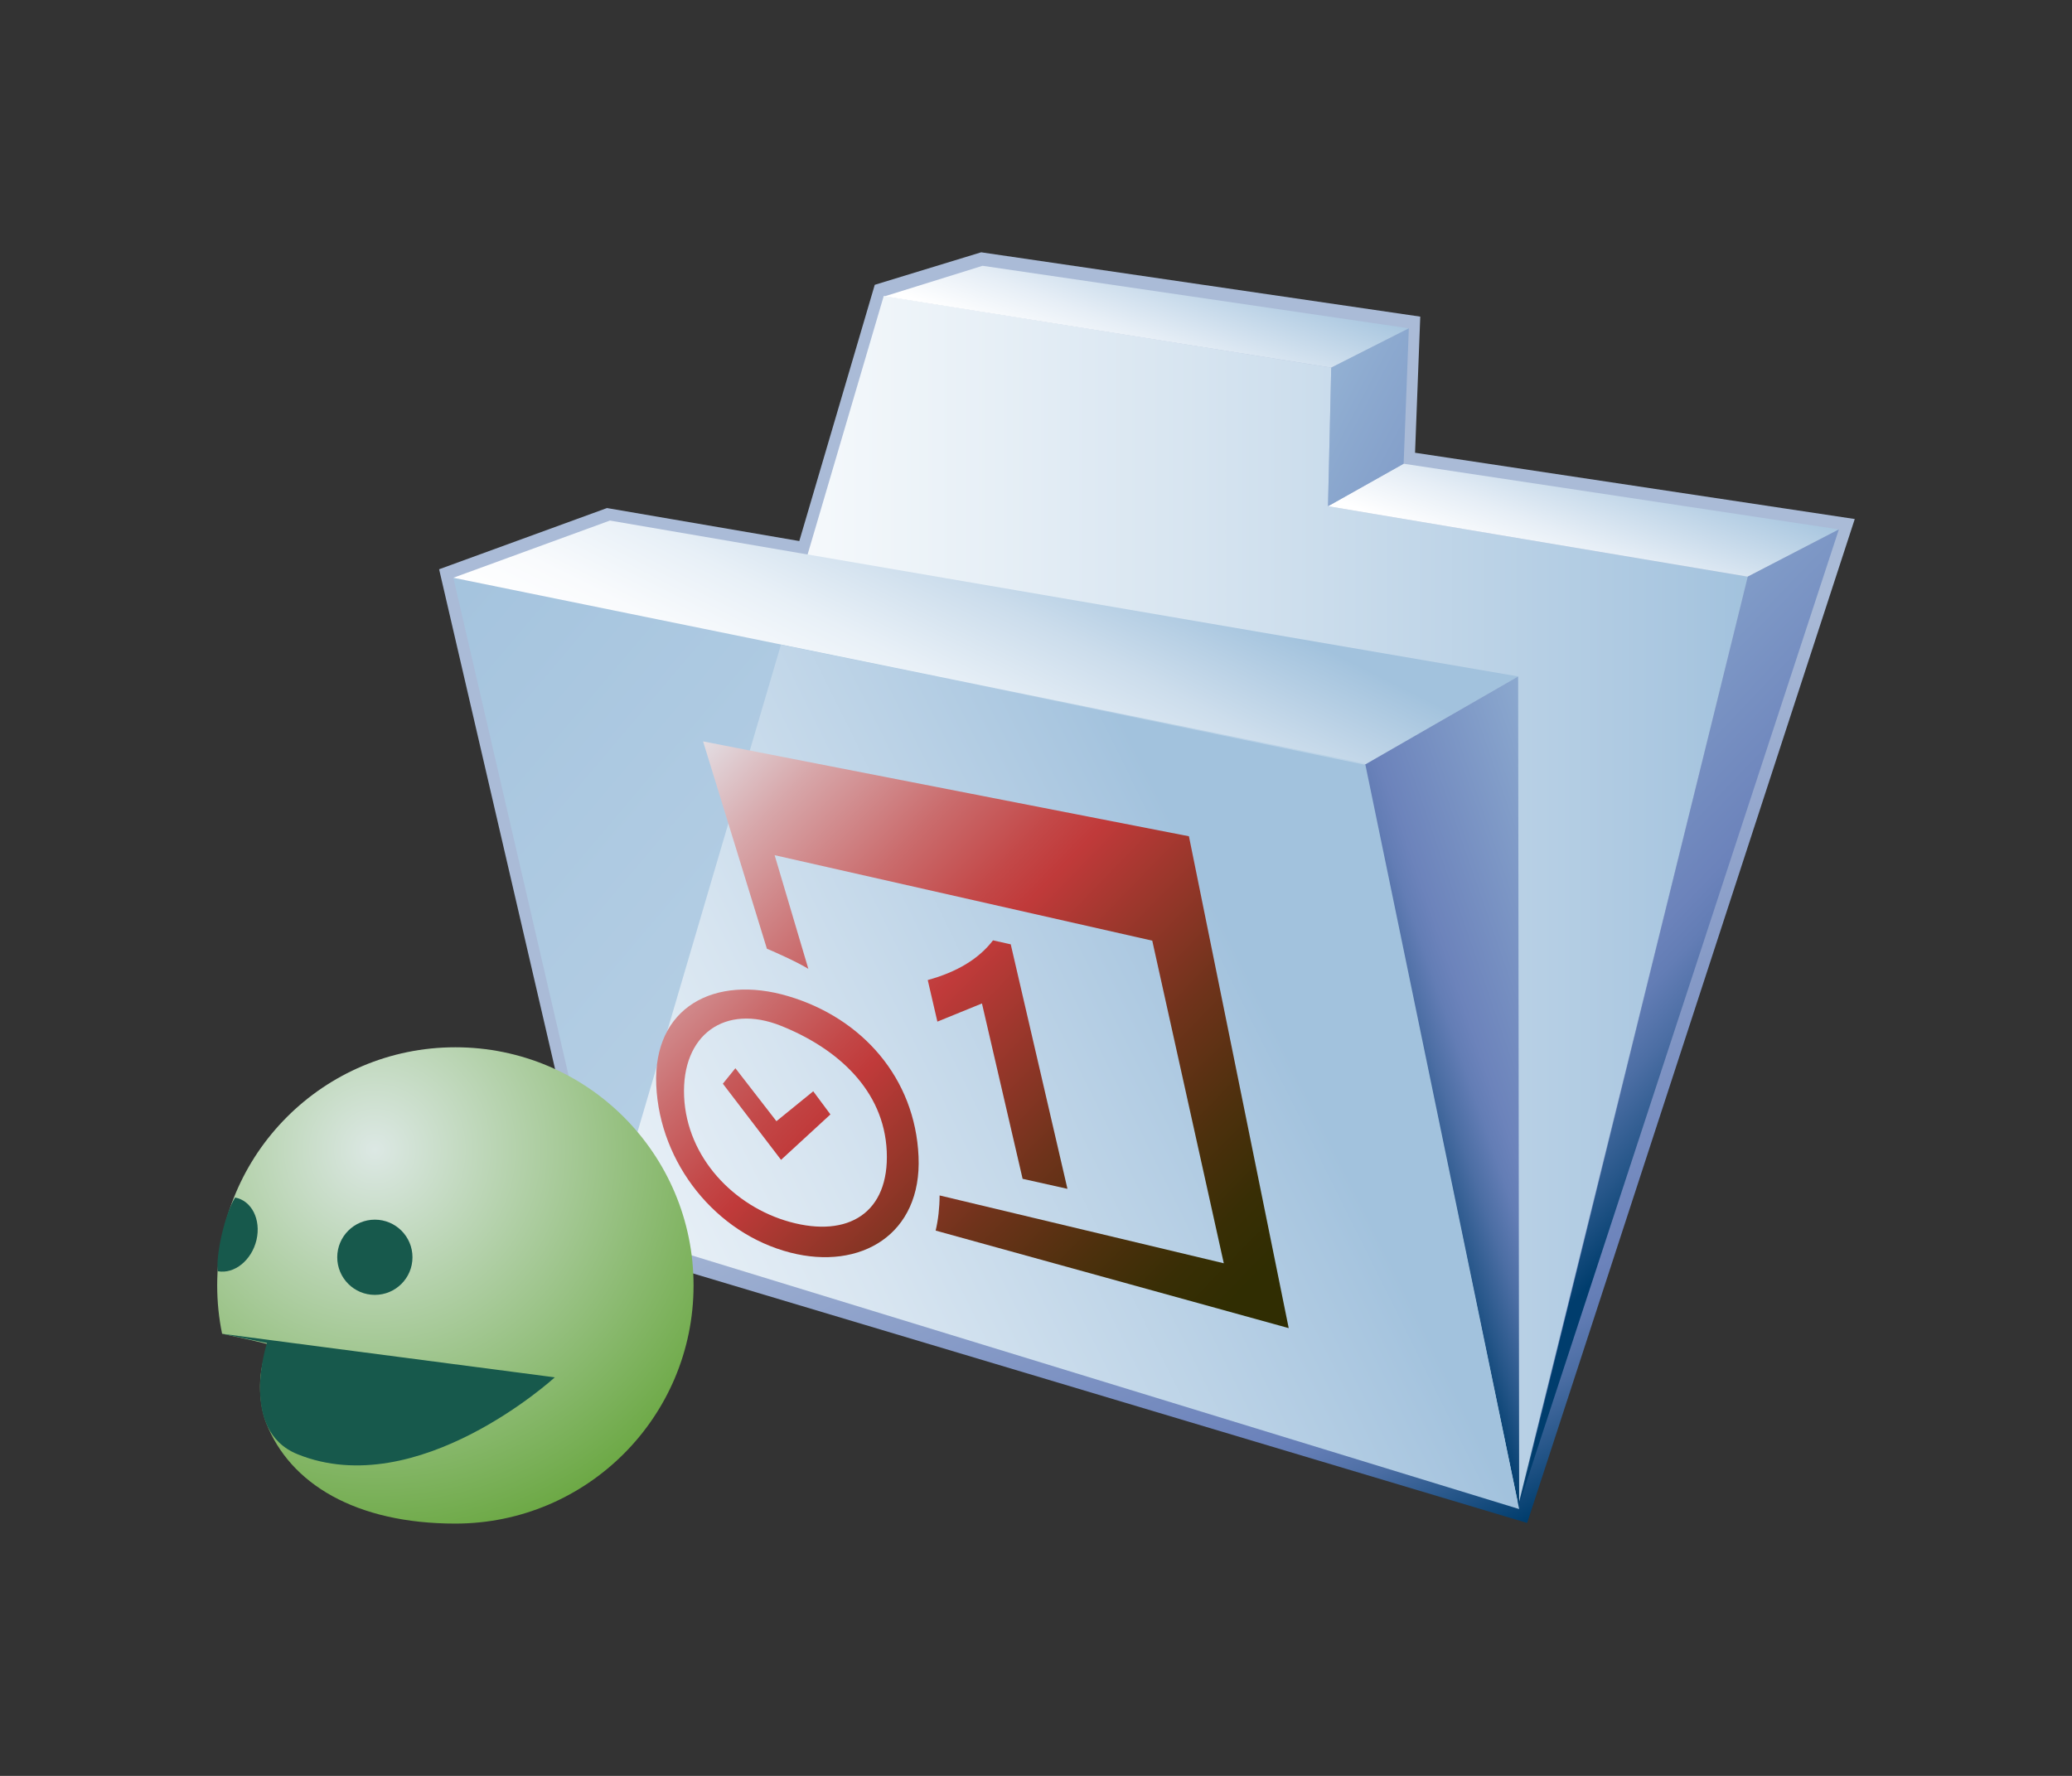 <?xml version="1.0" encoding="UTF-8"?>
<!DOCTYPE svg PUBLIC "-//W3C//DTD SVG 1.1 Tiny//EN" "http://www.w3.org/Graphics/SVG/1.1/DTD/svg11-tiny.dtd">
<svg width="84" height="72" viewBox="0 0 84 72">
<rect x="0" y="0" width="84" height="72" fill="#333333" stroke="none"/>
<linearGradient id="_16" gradientUnits="userSpaceOnUse" x1="49.91" y1="36.21" x2="62.75" y2="61.51">
<stop stop-color="#AABBD7" offset="0"/>
<stop stop-color="#92A5CC" offset="0.26"/>
<stop stop-color="#6C83BB" offset="0.71"/>
<stop stop-color="#637DB5" offset="0.76"/>
<stop stop-color="#4C6EA4" offset="0.83"/>
<stop stop-color="#265689" offset="0.91"/>
<stop stop-color="#003D6D" offset="0.99"/>
</linearGradient>
<path d="M35.463,11.547c0,0-2.867,9.746-3.059,10.389c-0.645-0.111-7.797-1.338-7.797-1.338l-6.805,2.482 l6.35,27.37l37.76,11.296l13.281-40.703c0,0-17.145-2.582-17.826-2.687c0.021-0.628,0.211-5.519,0.211-5.519l-17.801-2.608 L35.463,11.547z" fill="url(#_16)"/>
<linearGradient id="_17" gradientUnits="userSpaceOnUse" x1="24.68" y1="36.45" x2="70.86" y2="36.45">
<stop stop-color="#FFFFFF" offset="0"/>
<stop stop-color="#F4F8FB" offset="0.19"/>
<stop stop-color="#D6E4F0" offset="0.52"/>
<stop stop-color="#A7C5DF" offset="0.96"/>
<stop stop-color="#A2C2DD" offset="1"/>
</linearGradient>
<polygon fill="url(#_17)" points="24.676,49.865 35.828,11.997 53.969,14.906 53.838,20.524 70.855,23.379 61.584,60.896 "/>
<linearGradient id="_18" gradientUnits="userSpaceOnUse" x1="50.2" y1="49.06" x2="16.48" y2="20.5">
<stop stop-color="#BFD5E8" offset="0"/>
<stop stop-color="#B4CEE4" offset="0.47"/>
<stop stop-color="#A2C2DD" offset="1"/>
</linearGradient>
<polygon fill="url(#_18)" points="61.586,60.539 24.496,49.848 18.379,23.424 55.303,30.824 "/>
<linearGradient id="_19" gradientUnits="userSpaceOnUse" x1="36.29" y1="32.77" x2="42.37" y2="20.62">
<stop stop-color="#FFFFFF" offset="0"/>
<stop stop-color="#F9FBFD" offset="0.18"/>
<stop stop-color="#E8F0F7" offset="0.41"/>
<stop stop-color="#CCDDEC" offset="0.68"/>
<stop stop-color="#A5C4DE" offset="0.98"/>
<stop stop-color="#A2C2DD" offset="1"/>
</linearGradient>
<polygon fill="url(#_19)" points="61.547,27.424 24.727,21.105 18.379,23.424 55.398,30.967 "/>
<linearGradient id="_20" gradientUnits="userSpaceOnUse" x1="45.54" y1="15.24" x2="47.67" y2="9.44">
<stop stop-color="#FFFFFF" offset="0"/>
<stop stop-color="#E6EEF6" offset="0.31"/>
<stop stop-color="#A5C4DE" offset="0.97"/>
<stop stop-color="#A2C2DD" offset="1"/>
</linearGradient>
<polygon fill="url(#_20)" points="57.115,13.311 39.834,10.776 35.863,12.014 53.969,14.906 "/>
<linearGradient id="_21" gradientUnits="userSpaceOnUse" x1="63.22" y1="23.63" x2="65.41" y2="17.7">
<stop stop-color="#FFFFFF" offset="0"/>
<stop stop-color="#E6EEF6" offset="0.31"/>
<stop stop-color="#A5C4DE" offset="0.97"/>
<stop stop-color="#A2C2DD" offset="1"/>
</linearGradient>
<polygon fill="url(#_21)" points="74.549,21.463 56.904,18.801 53.838,20.524 70.855,23.379 "/>
<linearGradient id="_22" gradientUnits="userSpaceOnUse" x1="70.65" y1="41.15" x2="55.77" y2="46.31">
<stop stop-color="#A2C2DD" offset="0"/>
<stop stop-color="#8CA9CF" offset="0.26"/>
<stop stop-color="#6C83BB" offset="0.67"/>
<stop stop-color="#637DB5" offset="0.72"/>
<stop stop-color="#4C6EA4" offset="0.79"/>
<stop stop-color="#265689" offset="0.88"/>
<stop stop-color="#003D6D" offset="0.96"/>
</linearGradient>
<polygon fill="url(#_22)" points="61.547,27.424 61.588,61.182 55.305,31.018 "/>
<linearGradient id="_23" gradientUnits="userSpaceOnUse" x1="52.52" y1="26.36" x2="72.41" y2="45.35">
<stop stop-color="#A2C2DD" offset="0"/>
<stop stop-color="#8CA9CF" offset="0.26"/>
<stop stop-color="#6C83BB" offset="0.67"/>
<stop stop-color="#637DB5" offset="0.72"/>
<stop stop-color="#4C6EA4" offset="0.79"/>
<stop stop-color="#265689" offset="0.88"/>
<stop stop-color="#003D6D" offset="0.96"/>
</linearGradient>
<polygon fill="url(#_23)" points="74.549,21.463 61.6,60.951 70.855,23.379 "/>
<linearGradient id="_24" gradientUnits="userSpaceOnUse" x1="33.2" y1="5.16" x2="76.92" y2="28.24">
<stop stop-color="#FFFFFF" offset="0"/>
<stop stop-color="#E4EDF5" offset="0.1"/>
<stop stop-color="#B4CEE4" offset="0.28"/>
<stop stop-color="#A2C2DD" offset="0.38"/>
<stop stop-color="#8CA9CF" offset="0.5"/>
<stop stop-color="#6C83BB" offset="0.71"/>
<stop stop-color="#637DB5" offset="0.76"/>
<stop stop-color="#4C6EA4" offset="0.83"/>
<stop stop-color="#265689" offset="0.91"/>
<stop stop-color="#003D6D" offset="0.99"/>
</linearGradient>
<polygon fill="url(#_24)" points="53.969,14.906 53.838,20.524 56.904,18.801 57.115,13.311 "/>
<linearGradient id="_25" gradientUnits="userSpaceOnUse" x1="16.73" y1="58.54" x2="51.52" y2="41.22">
<stop stop-color="#FFFFFF" offset="0"/>
<stop stop-color="#F4F8FB" offset="0.19"/>
<stop stop-color="#D6E4F0" offset="0.52"/>
<stop stop-color="#A7C5DF" offset="0.96"/>
<stop stop-color="#A2C2DD" offset="1"/>
</linearGradient>
<polygon fill="url(#_25)" points="24.676,49.865 31.66,26.139 55.355,31.01 61.588,61.182 "/>
<linearGradient id="_26" gradientUnits="userSpaceOnUse" x1="27.34" y1="29.57" x2="52.07" y2="53.57">
<stop stop-color="#E6EEF4" offset="0"/>
<stop stop-color="#D7A6A9" offset="0.15"/>
<stop stop-color="#CA6C6D" offset="0.29"/>
<stop stop-color="#C34848" offset="0.39"/>
<stop stop-color="#C03A3A" offset="0.44"/>
<stop stop-color="#9E372D" offset="0.53"/>
<stop stop-color="#6F331B" offset="0.66"/>
<stop stop-color="#4D300D" offset="0.78"/>
<stop stop-color="#382E05" offset="0.87"/>
<stop stop-color="#302D02" offset="0.94"/>
</linearGradient>
<path d="M41.457,47.793l-1.648-7.11l-1.807,0.737l-0.391-1.686c1.195-0.327,2.076-0.865,2.646-1.609 l0.719,0.161l2.299,9.913L41.457,47.793z" fill="url(#_26)"/>
<linearGradient id="_27" gradientUnits="userSpaceOnUse" x1="20.23" y1="34.22" x2="48.74" y2="61.14">
<stop stop-color="#E6EEF4" offset="0"/>
<stop stop-color="#D7A6A9" offset="0.15"/>
<stop stop-color="#CA6C6D" offset="0.29"/>
<stop stop-color="#C34848" offset="0.39"/>
<stop stop-color="#C03A3A" offset="0.44"/>
<stop stop-color="#9E372D" offset="0.53"/>
<stop stop-color="#6F331B" offset="0.66"/>
<stop stop-color="#4D300D" offset="0.78"/>
<stop stop-color="#382E05" offset="0.87"/>
<stop stop-color="#302D02" offset="0.94"/>
</linearGradient>
<polygon fill="url(#_27)" points="31.664,47.024 33.666,45.182 32.969,44.244 31.477,45.457 29.813,43.309 29.305,43.937 "/>
<path d="M32.771,39.281l-1.367-4.609l15.309,3.465l2.9,13.08l-11.521-2.75 c-0.002,0.513-0.057,0.988-0.16,1.425l14.313,3.954l-4.045-19.941l-19.697-3.847l2.588,8.407 C31.193,38.5,32.33,39.002,32.771,39.281z" fill="url(#_26)"/>
<linearGradient id="_29" gradientUnits="userSpaceOnUse" x1="22.47" y1="36.34" x2="45.26" y2="58.46">
<stop stop-color="#E6EEF4" offset="0"/>
<stop stop-color="#D7A6A9" offset="0.15"/>
<stop stop-color="#CA6C6D" offset="0.29"/>
<stop stop-color="#C34848" offset="0.39"/>
<stop stop-color="#C03A3A" offset="0.44"/>
<stop stop-color="#9E372D" offset="0.53"/>
<stop stop-color="#6F331B" offset="0.66"/>
<stop stop-color="#4D300D" offset="0.78"/>
<stop stop-color="#382E05" offset="0.87"/>
<stop stop-color="#302D02" offset="0.94"/>
</linearGradient>
<path d="M31.959,40.389C28.971,39.5,26.467,40.832,26.605,44c0.141,3.168,2.416,6.01,5.436,6.785 c2.842,0.731,5.338-0.729,5.197-3.898C37.1,43.719,34.965,41.282,31.959,40.389z M32.021,49.541 c-2.256-0.623-4.178-2.601-4.287-5.091c-0.107-2.491,1.648-3.772,3.928-2.86c2.275,0.91,4.178,2.601,4.287,5.09 C36.059,49.172,34.389,50.195,32.021,49.541z" fill="url(#_29)"/>
<radialGradient id="_30" gradientUnits="userSpaceOnUse" cx="15.2" cy="46.61" r="22.04">
<stop stop-color="#DCE8E4" offset="0"/>
<stop stop-color="#43910A" offset="1"/>
</radialGradient>
<path d="M18.461,42.46c-5.336,0-9.656,4.322-9.656,9.655c0,0.669,0.068,1.326,0.199,1.96 c0,0,1.512,0.32,1.92,0.442c-0.533,1.002-0.438,2.401-0.133,3.174c0.965,2.47,3.639,4.08,7.67,4.08 c5.332,0,9.656-4.324,9.656-9.655C28.117,46.782,23.793,42.46,18.461,42.46z" fill="url(#_30)"/>
<circle cx="15.197" cy="50.974" fill="#17594C" r="1.525"/>
<path d="M10.398,50.273c-0.195,0.823-0.895,1.39-1.566,1.267c-0.102-0.565,0.279-2.345,0.701-2.987 C10.203,48.678,10.59,49.444,10.398,50.273z" fill="#17594C"/>
<path d="M8.992,54.075l1.832,0.375c0,0-1.166,3.538,1.238,4.509c4.875,1.97,10.43-3.117,10.43-3.117L8.992,54.075z " fill="#17594C"/>
</svg>